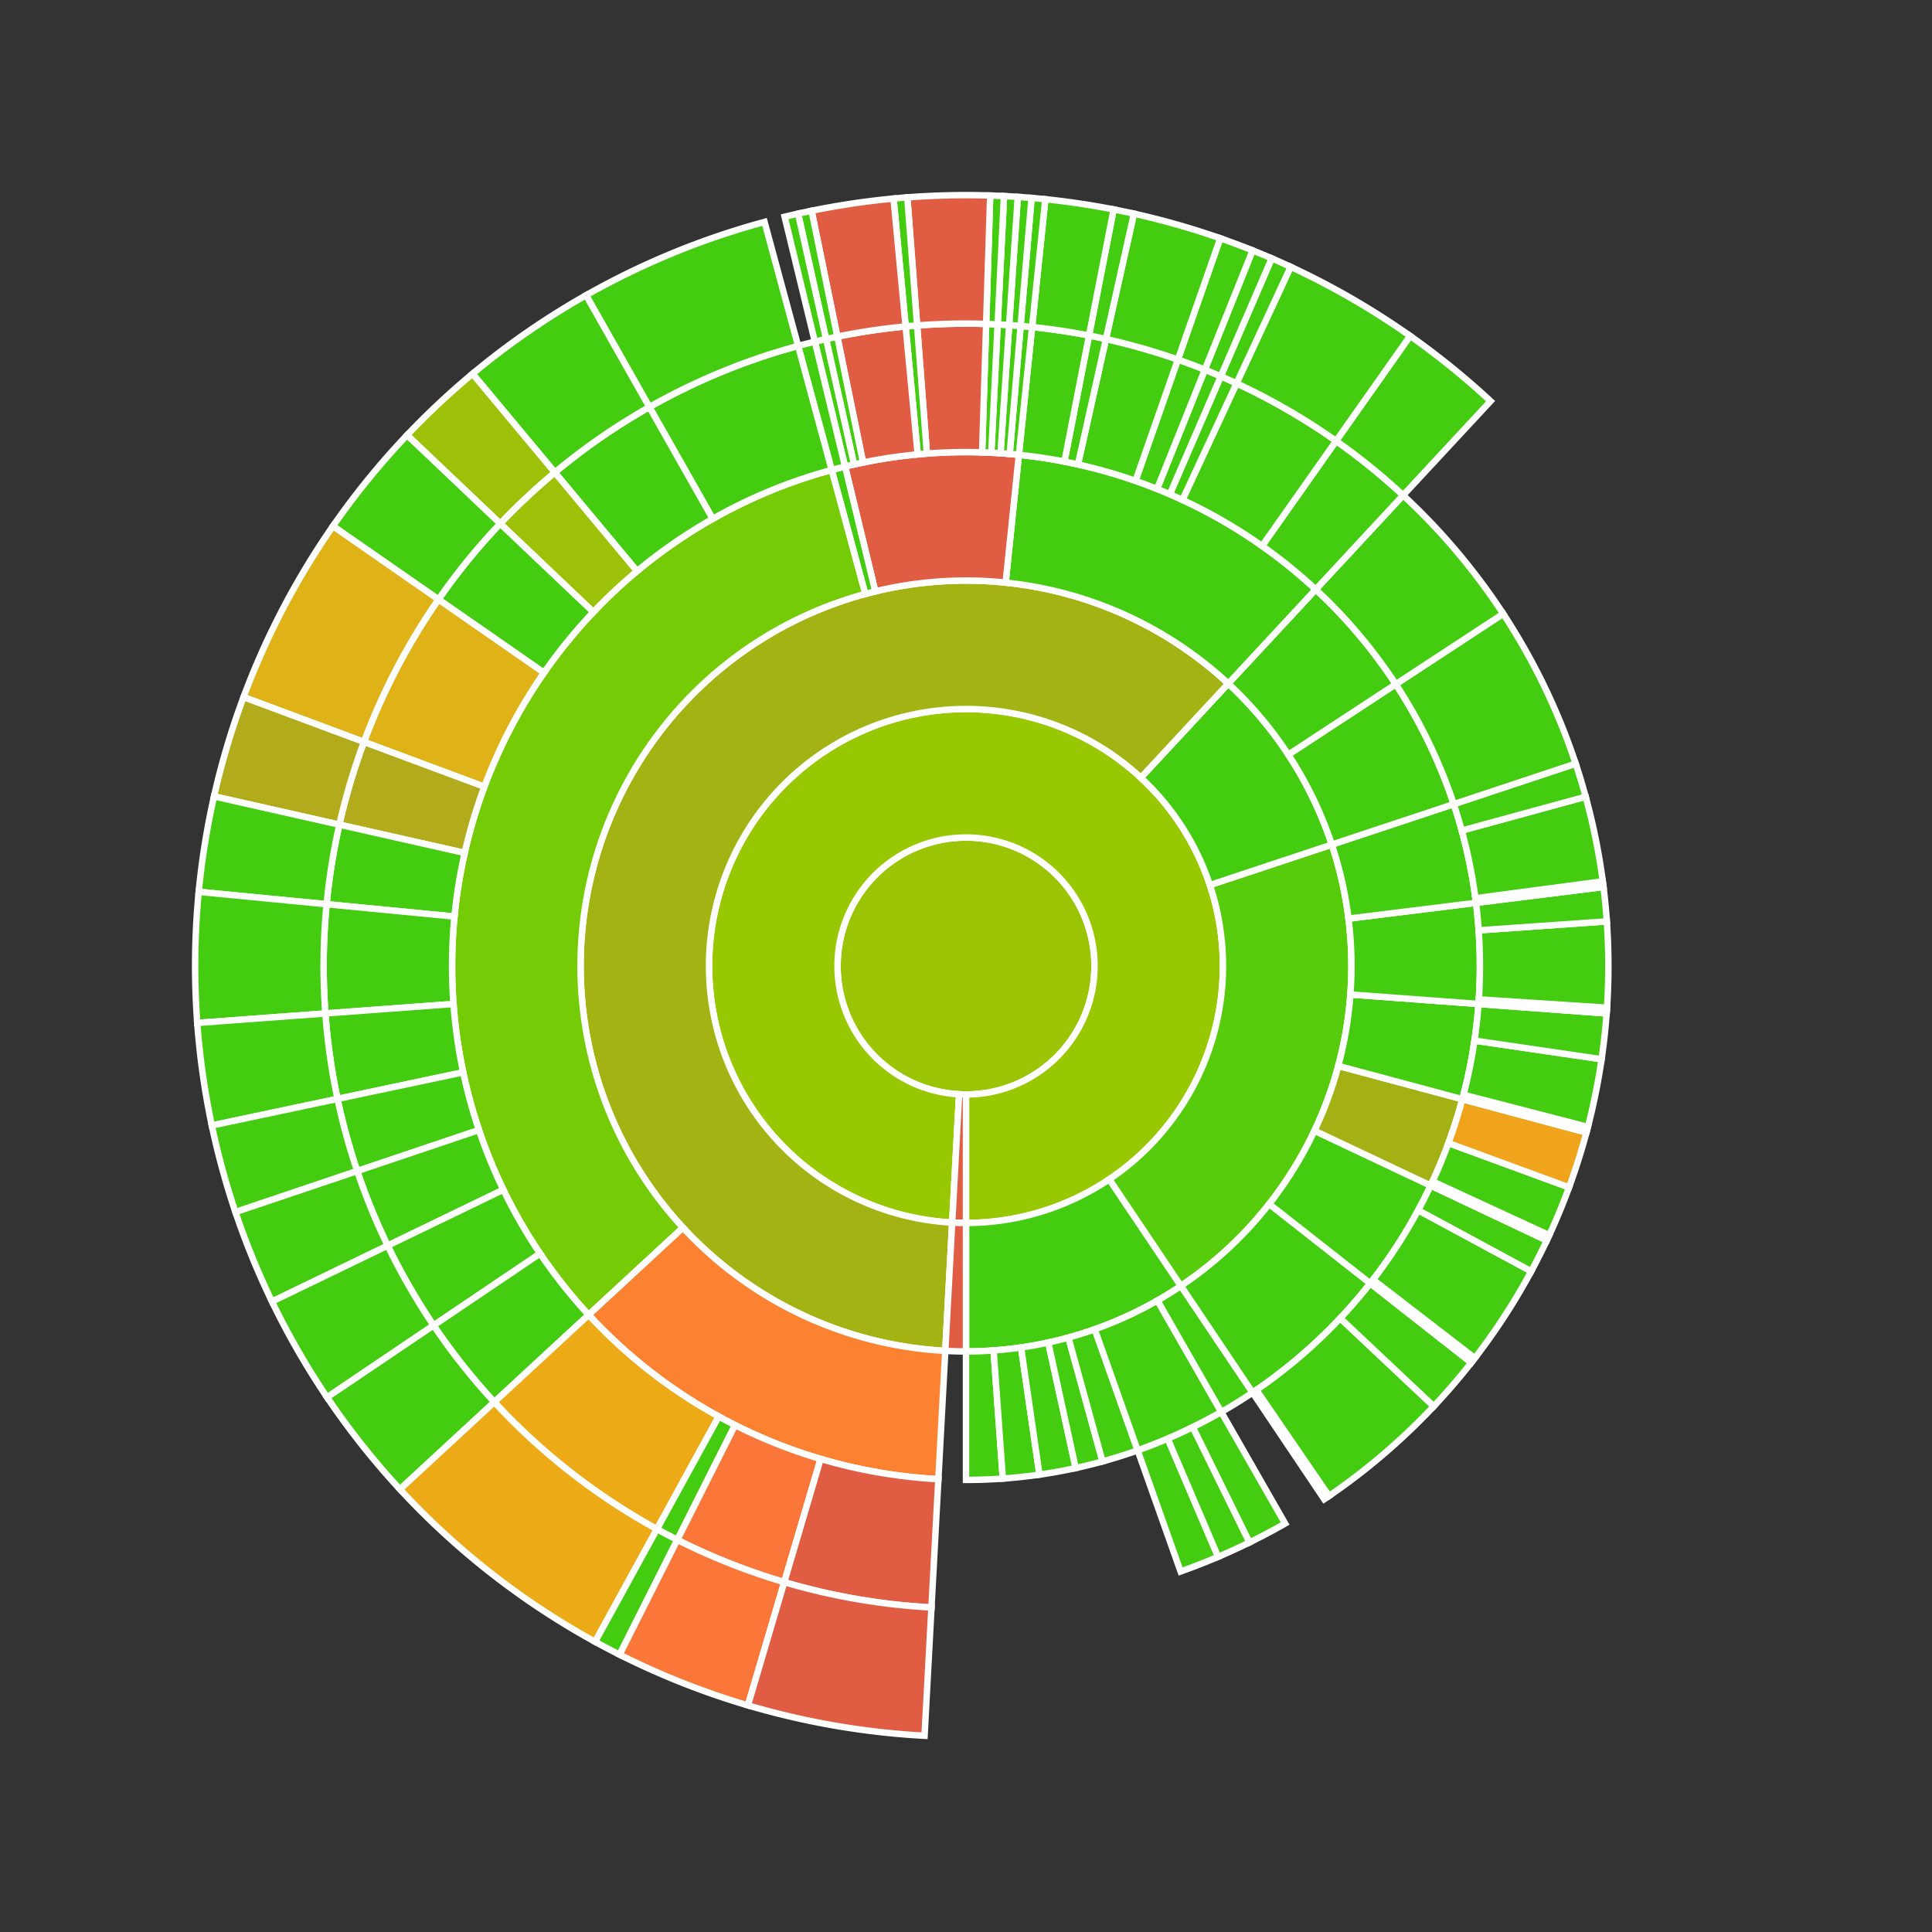 <svg baseProfile="full" width="300" height="300" viewBox="0 0 300 300" version="1.1"
xmlns="http://www.w3.org/2000/svg" xmlns:ev="http://www.w3.org/2001/xml-events"
xmlns:xlink="http://www.w3.org/1999/xlink">

<rect x="0" y="0" width="300" height="300" fill="#333333" stroke="none"/>

<style>rect.s{mask:url(#mask);}</style>
<defs>
  <pattern id="white" width="4" height="4" patternUnits="userSpaceOnUse" patternTransform="rotate(45)">
    <rect width="2" height="2" transform="translate(0,0)" fill="white"></rect>
  </pattern>
  <mask id="mask">
    <rect x="0" y="0" width="100%" height="100%" fill="url(#white)"></rect>
  </mask>
</defs>

<circle cx="150.0" cy="150.0" fill="#9bc405" r="19.95" stroke="white" stroke-width="1" />
<path d="M 150.0 169.95 L 150.0 189.9 A 39.9 39.9 0 1 0 147.855 189.842 L 148.928 169.921 A 19.95 19.95 0 1 1 150.0 169.95 z" fill="#98c802" stroke="white" stroke-width="1" />
<path d="M 150.0 189.9 L 150.0 209.85 A 59.85 59.85 0 0 0 183.376 199.679 L 172.251 183.12 A 39.9 39.9 0 0 1 150.0 189.9 z" fill="#4c1" stroke="white" stroke-width="1" />
<path d="M 150.0 209.85 L 150.0 229.8 A 79.8 79.8 0 0 0 155.717 229.595 L 154.288 209.696 A 59.85 59.85 0 0 1 150.0 209.85 z" fill="#4c1" stroke="white" stroke-width="1" />
<path d="M 154.288 209.696 L 155.717 229.595 A 79.8 79.8 0 0 0 161.405 228.981 L 158.554 209.236 A 59.85 59.85 0 0 1 154.288 209.696 z" fill="#4c1" stroke="white" stroke-width="1" />
<path d="M 158.554 209.236 L 161.405 228.981 A 79.8 79.8 0 0 0 167.034 227.961 L 162.776 208.471 A 59.85 59.85 0 0 1 158.554 209.236 z" fill="#4c1" stroke="white" stroke-width="1" />
<path d="M 162.776 208.471 L 167.034 227.961 A 79.8 79.8 0 0 0 171.2 226.932 L 165.9 207.699 A 59.85 59.85 0 0 1 162.776 208.471 z" fill="#4c1" stroke="white" stroke-width="1" />
<path d="M 165.9 207.699 L 171.2 226.932 A 79.8 79.8 0 0 0 176.657 225.216 L 169.993 206.412 A 59.85 59.85 0 0 1 165.9 207.699 z" fill="#4c1" stroke="white" stroke-width="1" />
<path d="M 169.993 206.412 L 176.657 225.216 A 79.8 79.8 0 0 0 189.642 219.257 L 179.731 201.943 A 59.85 59.85 0 0 1 169.993 206.412 z" fill="#4c1" stroke="white" stroke-width="1" />
<path d="M 176.657 225.216 L 183.322 244.02 A 99.75 99.75 0 0 0 189.151 241.745 L 181.321 223.396 A 79.8 79.8 0 0 1 176.657 225.216 z" fill="#4c1" stroke="white" stroke-width="1" />
<path d="M 181.321 223.396 L 189.151 241.745 A 99.75 99.75 0 0 0 194.026 239.508 L 185.221 221.607 A 79.8 79.8 0 0 1 181.321 223.396 z" fill="#4c1" stroke="white" stroke-width="1" />
<path d="M 185.221 221.607 L 194.026 239.508 A 99.75 99.75 0 0 0 199.552 236.572 L 189.642 219.257 A 79.8 79.8 0 0 1 185.221 221.607 z" fill="#4c1" stroke="white" stroke-width="1" />
<path d="M 179.731 201.943 L 189.642 219.257 A 79.8 79.8 0 0 0 194.502 216.239 L 183.376 199.679 A 59.85 59.85 0 0 1 179.731 201.943 z" fill="#4c1" stroke="white" stroke-width="1" />
<path d="M 172.251 183.12 L 183.376 199.679 A 59.85 59.85 0 0 0 206.804 131.149 L 187.869 137.432 A 39.9 39.9 0 0 1 172.251 183.12 z" fill="#57cc0c" stroke="white" stroke-width="1" />
<path d="M 183.376 199.679 L 194.502 216.239 A 79.8 79.8 0 0 0 212.771 199.274 L 197.078 186.955 A 59.85 59.85 0 0 1 183.376 199.679 z" fill="#4c1" stroke="white" stroke-width="1" />
<path d="M 194.502 216.239 L 205.627 232.799 A 99.75 99.75 0 0 0 206.367 232.297 L 195.094 215.838 A 79.8 79.8 0 0 1 194.502 216.239 z" fill="#4c1" stroke="white" stroke-width="1" />
<path d="M 195.094 215.838 L 206.367 232.297 A 99.75 99.75 0 0 0 222.635 218.368 L 208.108 204.695 A 79.8 79.8 0 0 1 195.094 215.838 z" fill="#4c1" stroke="white" stroke-width="1" />
<path d="M 208.108 204.695 L 222.635 218.368 A 99.75 99.75 0 0 0 228.463 211.592 L 212.771 199.274 A 79.8 79.8 0 0 1 208.108 204.695 z" fill="#4c1" stroke="white" stroke-width="1" />
<path d="M 197.078 186.955 L 212.771 199.274 A 79.8 79.8 0 0 0 222.15 184.094 L 204.113 175.57 A 59.85 59.85 0 0 1 197.078 186.955 z" fill="#4c1" stroke="white" stroke-width="1" />
<path d="M 212.771 199.274 L 228.463 211.592 A 99.75 99.75 0 0 0 229.012 210.886 L 213.21 198.709 A 79.8 79.8 0 0 1 212.771 199.274 z" fill="#4c1" stroke="white" stroke-width="1" />
<path d="M 213.21 198.709 L 229.012 210.886 A 99.75 99.75 0 0 0 237.767 197.403 L 220.213 187.923 A 79.8 79.8 0 0 1 213.21 198.709 z" fill="#4c1" stroke="white" stroke-width="1" />
<path d="M 220.213 187.923 L 237.767 197.403 A 99.75 99.75 0 0 0 240.188 192.617 L 222.15 184.094 A 79.8 79.8 0 0 1 220.213 187.923 z" fill="#4c1" stroke="white" stroke-width="1" />
<path d="M 204.113 175.57 L 222.15 184.094 A 79.8 79.8 0 0 0 227.073 170.683 L 207.805 165.512 A 59.85 59.85 0 0 1 204.113 175.57 z" fill="#a3b114" stroke="white" stroke-width="1" />
<path d="M 222.15 184.094 L 240.188 192.617 A 99.75 99.75 0 0 0 240.566 191.807 L 222.453 183.446 A 79.8 79.8 0 0 1 222.15 184.094 z" fill="#4c1" stroke="white" stroke-width="1" />
<path d="M 222.453 183.446 L 240.566 191.807 A 99.75 99.75 0 0 0 243.641 184.373 L 224.912 177.498 A 79.8 79.8 0 0 1 222.453 183.446 z" fill="#4c1" stroke="white" stroke-width="1" />
<path d="M 224.912 177.498 L 243.641 184.373 A 99.75 99.75 0 0 0 246.341 175.853 L 227.073 170.683 A 79.8 79.8 0 0 1 224.912 177.498 z" fill="#efa41b" stroke="white" stroke-width="1" />
<path d="M 207.805 165.512 L 227.073 170.683 A 79.8 79.8 0 0 0 229.582 155.896 L 209.686 154.422 A 59.85 59.85 0 0 1 207.805 165.512 z" fill="#4c1" stroke="white" stroke-width="1" />
<path d="M 227.073 170.683 L 246.341 175.853 A 99.75 99.75 0 0 0 246.569 174.989 L 227.255 169.991 A 79.8 79.8 0 0 1 227.073 170.683 z" fill="#4c1" stroke="white" stroke-width="1" />
<path d="M 227.255 169.991 L 246.569 174.989 A 99.75 99.75 0 0 0 248.694 164.477 L 228.955 161.582 A 79.8 79.8 0 0 1 227.255 169.991 z" fill="#4c1" stroke="white" stroke-width="1" />
<path d="M 228.955 161.582 L 248.694 164.477 A 99.75 99.75 0 0 0 249.477 157.369 L 229.582 155.896 A 79.8 79.8 0 0 1 228.955 161.582 z" fill="#4c1" stroke="white" stroke-width="1" />
<path d="M 209.686 154.422 L 229.582 155.896 A 79.8 79.8 0 0 0 229.195 140.19 L 209.396 142.643 A 59.85 59.85 0 0 1 209.686 154.422 z" fill="#4c1" stroke="white" stroke-width="1" />
<path d="M 229.582 155.896 L 249.477 157.369 A 99.75 99.75 0 0 0 249.539 156.477 L 229.632 155.182 A 79.8 79.8 0 0 1 229.582 155.896 z" fill="#4c1" stroke="white" stroke-width="1" />
<path d="M 229.632 155.182 L 249.539 156.477 A 99.75 99.75 0 0 0 249.509 143.076 L 229.608 144.461 A 79.8 79.8 0 0 1 229.632 155.182 z" fill="#4c1" stroke="white" stroke-width="1" />
<path d="M 229.608 144.461 L 249.509 143.076 A 99.75 99.75 0 0 0 248.993 137.738 L 229.195 140.19 A 79.8 79.8 0 0 1 229.608 144.461 z" fill="#4c1" stroke="white" stroke-width="1" />
<path d="M 209.396 142.643 L 229.195 140.19 A 79.8 79.8 0 0 0 225.738 124.865 L 206.804 131.149 A 59.85 59.85 0 0 1 209.396 142.643 z" fill="#4c1" stroke="white" stroke-width="1" />
<path d="M 229.195 140.19 L 248.993 137.738 A 99.75 99.75 0 0 0 248.88 136.851 L 229.104 139.481 A 79.8 79.8 0 0 1 229.195 140.19 z" fill="#4c1" stroke="white" stroke-width="1" />
<path d="M 229.104 139.481 L 248.88 136.851 A 99.75 99.75 0 0 0 246.225 123.715 L 226.98 128.972 A 79.8 79.8 0 0 1 229.104 139.481 z" fill="#4c1" stroke="white" stroke-width="1" />
<path d="M 226.98 128.972 L 246.225 123.715 A 99.75 99.75 0 0 0 244.673 118.581 L 225.738 124.865 A 79.8 79.8 0 0 1 226.98 128.972 z" fill="#4c1" stroke="white" stroke-width="1" />
<path d="M 187.869 137.432 L 206.804 131.149 A 59.85 59.85 0 0 0 190.727 106.144 L 177.151 120.763 A 39.9 39.9 0 0 1 187.869 137.432 z" fill="#4c1" stroke="white" stroke-width="1" />
<path d="M 206.804 131.149 L 225.738 124.865 A 79.8 79.8 0 0 0 216.734 106.243 L 200.05 117.182 A 59.85 59.85 0 0 1 206.804 131.149 z" fill="#4c1" stroke="white" stroke-width="1" />
<path d="M 225.738 124.865 L 244.673 118.581 A 99.75 99.75 0 0 0 233.417 95.304 L 216.734 106.243 A 79.8 79.8 0 0 1 225.738 124.865 z" fill="#4c1" stroke="white" stroke-width="1" />
<path d="M 200.05 117.182 L 216.734 106.243 A 79.8 79.8 0 0 0 204.303 91.526 L 190.727 106.144 A 59.85 59.85 0 0 1 200.05 117.182 z" fill="#4c1" stroke="white" stroke-width="1" />
<path d="M 216.734 106.243 L 233.417 95.304 A 99.75 99.75 0 0 0 217.878 76.907 L 204.303 91.526 A 79.8 79.8 0 0 1 216.734 106.243 z" fill="#4c1" stroke="white" stroke-width="1" />
<path d="M 177.151 120.763 L 190.727 106.144 A 59.85 59.85 0 1 0 146.783 209.763 L 147.855 189.842 A 39.9 39.9 0 1 1 177.151 120.763 z" fill="#a3b313" stroke="white" stroke-width="1" />
<path d="M 190.727 106.144 L 204.303 91.526 A 79.8 79.8 0 0 0 158.211 70.624 L 156.158 90.468 A 59.85 59.85 0 0 1 190.727 106.144 z" fill="#4c1" stroke="white" stroke-width="1" />
<path d="M 204.303 91.526 L 217.878 76.907 A 99.75 99.75 0 0 0 207.468 68.468 L 195.975 84.774 A 79.8 79.8 0 0 1 204.303 91.526 z" fill="#4c1" stroke="white" stroke-width="1" />
<path d="M 217.878 76.907 L 231.454 62.288 A 119.7 119.7 0 0 0 218.962 52.162 L 207.468 68.468 A 99.75 99.75 0 0 1 217.878 76.907 z" fill="#4c1" stroke="white" stroke-width="1" />
<path d="M 195.975 84.774 L 207.468 68.468 A 99.75 99.75 0 0 0 192.01 59.528 L 183.608 77.622 A 79.8 79.8 0 0 1 195.975 84.774 z" fill="#4c1" stroke="white" stroke-width="1" />
<path d="M 207.468 68.468 L 218.962 52.162 A 119.7 119.7 0 0 0 200.412 41.433 L 192.01 59.528 A 99.75 99.75 0 0 1 207.468 68.468 z" fill="#4c1" stroke="white" stroke-width="1" />
<path d="M 183.608 77.622 L 192.01 59.528 A 99.75 99.75 0 0 0 189.562 58.431 L 181.65 76.745 A 79.8 79.8 0 0 1 183.608 77.622 z" fill="#4c1" stroke="white" stroke-width="1" />
<path d="M 192.01 59.528 L 200.412 41.433 A 119.7 119.7 0 0 0 197.475 40.117 L 189.562 58.431 A 99.75 99.75 0 0 1 192.01 59.528 z" fill="#4c1" stroke="white" stroke-width="1" />
<path d="M 181.65 76.745 L 189.562 58.431 A 99.75 99.75 0 0 0 187.086 57.4 L 179.669 75.92 A 79.8 79.8 0 0 1 181.65 76.745 z" fill="#4c1" stroke="white" stroke-width="1" />
<path d="M 189.562 58.431 L 197.475 40.117 A 119.7 119.7 0 0 0 194.503 38.88 L 187.086 57.4 A 99.75 99.75 0 0 1 189.562 58.431 z" fill="#4c1" stroke="white" stroke-width="1" />
<path d="M 179.669 75.92 L 187.086 57.4 A 99.75 99.75 0 0 0 182.9 55.832 L 176.32 74.665 A 79.8 79.8 0 0 1 179.669 75.92 z" fill="#4c1" stroke="white" stroke-width="1" />
<path d="M 187.086 57.4 L 194.503 38.88 A 119.7 119.7 0 0 0 189.48 36.998 L 182.9 55.832 A 99.75 99.75 0 0 1 187.086 57.4 z" fill="#4c1" stroke="white" stroke-width="1" />
<path d="M 176.32 74.665 L 182.9 55.832 A 99.75 99.75 0 0 0 171.729 52.645 L 167.383 72.116 A 79.8 79.8 0 0 1 176.32 74.665 z" fill="#4c1" stroke="white" stroke-width="1" />
<path d="M 182.9 55.832 L 189.48 36.998 A 119.7 119.7 0 0 0 176.075 33.175 L 171.729 52.645 A 99.75 99.75 0 0 1 182.9 55.832 z" fill="#4c1" stroke="white" stroke-width="1" />
<path d="M 167.383 72.116 L 171.729 52.645 A 99.75 99.75 0 0 0 169.104 52.096 L 165.283 71.677 A 79.8 79.8 0 0 1 167.383 72.116 z" fill="#4c1" stroke="white" stroke-width="1" />
<path d="M 171.729 52.645 L 176.075 33.175 A 119.7 119.7 0 0 0 172.925 32.516 L 169.104 52.096 A 99.75 99.75 0 0 1 171.729 52.645 z" fill="#4c1" stroke="white" stroke-width="1" />
<path d="M 165.283 71.677 L 169.104 52.096 A 99.75 99.75 0 0 0 160.264 50.779 L 158.211 70.624 A 79.8 79.8 0 0 1 165.283 71.677 z" fill="#4c1" stroke="white" stroke-width="1" />
<path d="M 169.104 52.096 L 172.925 32.516 A 119.7 119.7 0 0 0 162.316 30.935 L 160.264 50.779 A 99.75 99.75 0 0 1 169.104 52.096 z" fill="#4c1" stroke="white" stroke-width="1" />
<path d="M 156.158 90.468 L 158.211 70.624 A 79.8 79.8 0 0 0 131.223 72.441 L 135.917 91.83 A 59.85 59.85 0 0 1 156.158 90.468 z" fill="#e05d44" stroke="white" stroke-width="1" />
<path d="M 158.211 70.624 L 160.264 50.779 A 99.75 99.75 0 0 0 158.483 50.611 L 156.787 70.489 A 79.8 79.8 0 0 1 158.211 70.624 z" fill="#4c1" stroke="white" stroke-width="1" />
<path d="M 160.264 50.779 L 162.316 30.935 A 119.7 119.7 0 0 0 160.18 30.734 L 158.483 50.611 A 99.75 99.75 0 0 1 160.264 50.779 z" fill="#4c1" stroke="white" stroke-width="1" />
<path d="M 156.787 70.489 L 158.483 50.611 A 99.75 99.75 0 0 0 156.701 50.475 L 155.36 70.38 A 79.8 79.8 0 0 1 156.787 70.489 z" fill="#4c1" stroke="white" stroke-width="1" />
<path d="M 158.483 50.611 L 160.18 30.734 A 119.7 119.7 0 0 0 158.041 30.57 L 156.701 50.475 A 99.75 99.75 0 0 1 158.483 50.611 z" fill="#4c1" stroke="white" stroke-width="1" />
<path d="M 155.36 70.38 L 156.701 50.475 A 99.75 99.75 0 0 0 154.915 50.371 L 153.932 70.297 A 79.8 79.8 0 0 1 155.36 70.38 z" fill="#4c1" stroke="white" stroke-width="1" />
<path d="M 156.701 50.475 L 158.041 30.57 A 119.7 119.7 0 0 0 155.899 30.445 L 154.915 50.371 A 99.75 99.75 0 0 1 156.701 50.475 z" fill="#4c1" stroke="white" stroke-width="1" />
<path d="M 153.932 70.297 L 154.915 50.371 A 99.75 99.75 0 0 0 153.129 50.299 L 152.503 70.239 A 79.8 79.8 0 0 1 153.932 70.297 z" fill="#4c1" stroke="white" stroke-width="1" />
<path d="M 154.915 50.371 L 155.899 30.445 A 119.7 119.7 0 0 0 153.755 30.359 L 153.129 50.299 A 99.75 99.75 0 0 1 154.915 50.371 z" fill="#4c1" stroke="white" stroke-width="1" />
<path d="M 152.503 70.239 L 153.129 50.299 A 99.75 99.75 0 0 0 142.408 50.539 L 143.926 70.431 A 79.8 79.8 0 0 1 152.503 70.239 z" fill="#e05d44" stroke="white" stroke-width="1" />
<path d="M 153.129 50.299 L 153.755 30.359 A 119.7 119.7 0 0 0 140.889 30.647 L 142.408 50.539 A 99.75 99.75 0 0 1 153.129 50.299 z" fill="#e05d44" stroke="white" stroke-width="1" />
<path d="M 143.926 70.431 L 142.408 50.539 A 99.75 99.75 0 0 0 140.626 50.691 L 142.501 70.553 A 79.8 79.8 0 0 1 143.926 70.431 z" fill="#4c1" stroke="white" stroke-width="1" />
<path d="M 142.408 50.539 L 140.889 30.647 A 119.7 119.7 0 0 0 138.751 30.83 L 140.626 50.691 A 99.75 99.75 0 0 1 142.408 50.539 z" fill="#4c1" stroke="white" stroke-width="1" />
<path d="M 142.501 70.553 L 140.626 50.691 A 99.75 99.75 0 0 0 130.019 52.272 L 134.015 71.817 A 79.8 79.8 0 0 1 142.501 70.553 z" fill="#e05d44" stroke="white" stroke-width="1" />
<path d="M 140.626 50.691 L 138.751 30.83 A 119.7 119.7 0 0 0 126.023 32.726 L 130.019 52.272 A 99.75 99.75 0 0 1 140.626 50.691 z" fill="#e05d44" stroke="white" stroke-width="1" />
<path d="M 134.015 71.817 L 130.019 52.272 A 99.75 99.75 0 0 0 128.271 52.645 L 132.617 72.116 A 79.8 79.8 0 0 1 134.015 71.817 z" fill="#4c1" stroke="white" stroke-width="1" />
<path d="M 130.019 52.272 L 126.023 32.726 A 119.7 119.7 0 0 0 123.925 33.175 L 128.271 52.645 A 99.75 99.75 0 0 1 130.019 52.272 z" fill="#4c1" stroke="white" stroke-width="1" />
<path d="M 132.617 72.116 L 128.271 52.645 A 99.75 99.75 0 0 0 126.529 53.051 L 131.223 72.441 A 79.8 79.8 0 0 1 132.617 72.116 z" fill="#4c1" stroke="white" stroke-width="1" />
<path d="M 128.271 52.645 L 123.925 33.175 A 119.7 119.7 0 0 0 121.835 33.661 L 126.529 53.051 A 99.75 99.75 0 0 1 128.271 52.645 z" fill="#4c1" stroke="white" stroke-width="1" />
<path d="M 135.917 91.83 L 131.223 72.441 A 79.8 79.8 0 0 0 129.145 72.973 L 134.359 92.23 A 59.85 59.85 0 0 1 135.917 91.83 z" fill="#4c1" stroke="white" stroke-width="1" />
<path d="M 131.223 72.441 L 126.529 53.051 A 99.75 99.75 0 0 0 123.931 53.717 L 129.145 72.973 A 79.8 79.8 0 0 1 131.223 72.441 z" fill="#4c1" stroke="white" stroke-width="1" />
<path d="M 134.359 92.23 L 129.145 72.973 A 79.8 79.8 0 0 0 91.404 204.172 L 106.053 190.629 A 59.85 59.85 0 0 1 134.359 92.23 z" fill="#74cb06" stroke="white" stroke-width="1" />
<path d="M 129.145 72.973 L 123.931 53.717 A 99.75 99.75 0 0 0 100.836 63.207 L 110.669 80.566 A 79.8 79.8 0 0 1 129.145 72.973 z" fill="#4c1" stroke="white" stroke-width="1" />
<path d="M 123.931 53.717 L 118.717 34.46 A 119.7 119.7 0 0 0 91.004 45.849 L 100.836 63.207 A 99.75 99.75 0 0 1 123.931 53.717 z" fill="#4c1" stroke="white" stroke-width="1" />
<path d="M 110.669 80.566 L 100.836 63.207 A 99.75 99.75 0 0 0 86.149 73.364 L 98.919 88.691 A 79.8 79.8 0 0 1 110.669 80.566 z" fill="#4c1" stroke="white" stroke-width="1" />
<path d="M 100.836 63.207 L 91.004 45.849 A 119.7 119.7 0 0 0 73.378 58.037 L 86.149 73.364 A 99.75 99.75 0 0 1 100.836 63.207 z" fill="#4c1" stroke="white" stroke-width="1" />
<path d="M 98.919 88.691 L 86.149 73.364 A 99.75 99.75 0 0 0 77.672 81.307 L 92.138 95.046 A 79.8 79.8 0 0 1 98.919 88.691 z" fill="#9dc008" stroke="white" stroke-width="1" />
<path d="M 86.149 73.364 L 73.378 58.037 A 119.7 119.7 0 0 0 63.207 67.568 L 77.672 81.307 A 99.75 99.75 0 0 1 86.149 73.364 z" fill="#9dc008" stroke="white" stroke-width="1" />
<path d="M 92.138 95.046 L 77.672 81.307 A 99.75 99.75 0 0 0 68.084 93.081 L 84.467 104.465 A 79.8 79.8 0 0 1 92.138 95.046 z" fill="#4c1" stroke="white" stroke-width="1" />
<path d="M 77.672 81.307 L 63.207 67.568 A 119.7 119.7 0 0 0 51.7 81.697 L 68.084 93.081 A 99.75 99.75 0 0 1 77.672 81.307 z" fill="#4c1" stroke="white" stroke-width="1" />
<path d="M 84.467 104.465 L 68.084 93.081 A 99.75 99.75 0 0 0 56.514 115.208 L 75.212 122.166 A 79.8 79.8 0 0 1 84.467 104.465 z" fill="#dfb317" stroke="white" stroke-width="1" />
<path d="M 68.084 93.081 L 51.7 81.697 A 119.7 119.7 0 0 0 37.817 108.249 L 56.514 115.208 A 99.75 99.75 0 0 1 68.084 93.081 z" fill="#dfb317" stroke="white" stroke-width="1" />
<path d="M 75.212 122.166 L 56.514 115.208 A 99.75 99.75 0 0 0 52.694 128.053 L 72.156 132.442 A 79.8 79.8 0 0 1 75.212 122.166 z" fill="#b2ac1c" stroke="white" stroke-width="1" />
<path d="M 56.514 115.208 L 37.817 108.249 A 119.7 119.7 0 0 0 33.233 123.663 L 52.694 128.053 A 99.75 99.75 0 0 1 56.514 115.208 z" fill="#b2ac1c" stroke="white" stroke-width="1" />
<path d="M 72.156 132.442 L 52.694 128.053 A 99.75 99.75 0 0 0 50.713 140.404 L 70.57 142.323 A 79.8 79.8 0 0 1 72.156 132.442 z" fill="#4c1" stroke="white" stroke-width="1" />
<path d="M 52.694 128.053 L 33.233 123.663 A 119.7 119.7 0 0 0 30.855 138.484 L 50.713 140.404 A 99.75 99.75 0 0 1 52.694 128.053 z" fill="#4c1" stroke="white" stroke-width="1" />
<path d="M 70.57 142.323 L 50.713 140.404 A 99.75 99.75 0 0 0 50.523 157.369 L 70.418 155.896 A 79.8 79.8 0 0 1 70.57 142.323 z" fill="#4c1" stroke="white" stroke-width="1" />
<path d="M 50.713 140.404 L 30.855 138.484 A 119.7 119.7 0 0 0 30.627 158.843 L 50.523 157.369 A 99.75 99.75 0 0 1 50.713 140.404 z" fill="#4c1" stroke="white" stroke-width="1" />
<path d="M 70.418 155.896 L 50.523 157.369 A 99.75 99.75 0 0 0 52.408 170.637 L 71.927 166.51 A 79.8 79.8 0 0 1 70.418 155.896 z" fill="#4c1" stroke="white" stroke-width="1" />
<path d="M 50.523 157.369 L 30.627 158.843 A 119.7 119.7 0 0 0 32.89 174.765 L 52.408 170.637 A 99.75 99.75 0 0 1 50.523 157.369 z" fill="#4c1" stroke="white" stroke-width="1" />
<path d="M 71.927 166.51 L 52.408 170.637 A 99.75 99.75 0 0 0 55.469 181.843 L 74.375 175.474 A 79.8 79.8 0 0 1 71.927 166.51 z" fill="#4c1" stroke="white" stroke-width="1" />
<path d="M 52.408 170.637 L 32.89 174.765 A 119.7 119.7 0 0 0 36.563 188.212 L 55.469 181.843 A 99.75 99.75 0 0 1 52.408 170.637 z" fill="#4c1" stroke="white" stroke-width="1" />
<path d="M 74.375 175.474 L 55.469 181.843 A 99.75 99.75 0 0 0 60.198 193.424 L 78.158 184.739 A 79.8 79.8 0 0 1 74.375 175.474 z" fill="#4c1" stroke="white" stroke-width="1" />
<path d="M 55.469 181.843 L 36.563 188.212 A 119.7 119.7 0 0 0 42.237 202.108 L 60.198 193.424 A 99.75 99.75 0 0 1 55.469 181.843 z" fill="#4c1" stroke="white" stroke-width="1" />
<path d="M 78.158 184.739 L 60.198 193.424 A 99.75 99.75 0 0 0 67.326 205.812 L 83.861 194.65 A 79.8 79.8 0 0 1 78.158 184.739 z" fill="#4c1" stroke="white" stroke-width="1" />
<path d="M 60.198 193.424 L 42.237 202.108 A 119.7 119.7 0 0 0 50.791 216.975 L 67.326 205.812 A 99.75 99.75 0 0 1 60.198 193.424 z" fill="#4c1" stroke="white" stroke-width="1" />
<path d="M 83.861 194.65 L 67.326 205.812 A 99.75 99.75 0 0 0 76.755 217.714 L 91.404 204.172 A 79.8 79.8 0 0 1 83.861 194.65 z" fill="#4c1" stroke="white" stroke-width="1" />
<path d="M 67.326 205.812 L 50.791 216.975 A 119.7 119.7 0 0 0 62.106 231.257 L 76.755 217.714 A 99.75 99.75 0 0 1 67.326 205.812 z" fill="#4c1" stroke="white" stroke-width="1" />
<path d="M 106.053 190.629 L 91.404 204.172 A 79.8 79.8 0 0 0 145.711 229.685 L 146.783 209.763 A 59.85 59.85 0 0 1 106.053 190.629 z" fill="#fc8232" stroke="white" stroke-width="1" />
<path d="M 91.404 204.172 L 76.755 217.714 A 99.75 99.75 0 0 0 102.008 237.446 L 111.606 219.957 A 79.8 79.8 0 0 1 91.404 204.172 z" fill="#ecaa17" stroke="white" stroke-width="1" />
<path d="M 76.755 217.714 L 62.106 231.257 A 119.7 119.7 0 0 0 92.409 254.935 L 102.008 237.446 A 99.75 99.75 0 0 1 76.755 217.714 z" fill="#ecaa17" stroke="white" stroke-width="1" />
<path d="M 111.606 219.957 L 102.008 237.446 A 99.75 99.75 0 0 0 105.173 239.11 L 114.138 221.288 A 79.8 79.8 0 0 1 111.606 219.957 z" fill="#4c1" stroke="white" stroke-width="1" />
<path d="M 102.008 237.446 L 92.409 254.935 A 119.7 119.7 0 0 0 96.208 256.932 L 105.173 239.11 A 99.75 99.75 0 0 1 102.008 237.446 z" fill="#4c1" stroke="white" stroke-width="1" />
<path d="M 114.138 221.288 L 105.173 239.11 A 99.75 99.75 0 0 0 121.78 245.675 L 127.424 226.54 A 79.8 79.8 0 0 1 114.138 221.288 z" fill="#fa7739" stroke="white" stroke-width="1" />
<path d="M 105.173 239.11 L 96.208 256.932 A 119.7 119.7 0 0 0 116.136 264.81 L 121.78 245.675 A 99.75 99.75 0 0 1 105.173 239.11 z" fill="#fa7739" stroke="white" stroke-width="1" />
<path d="M 127.424 226.54 L 121.78 245.675 A 99.75 99.75 0 0 0 144.638 249.606 L 145.711 229.685 A 79.8 79.8 0 0 1 127.424 226.54 z" fill="#e05d44" stroke="white" stroke-width="1" />
<path d="M 121.78 245.675 L 116.136 264.81 A 119.7 119.7 0 0 0 143.566 269.527 L 144.638 249.606 A 99.75 99.75 0 0 1 121.78 245.675 z" fill="#e05d44" stroke="white" stroke-width="1" />
<path d="M 148.928 169.921 L 147.855 189.842 A 39.9 39.9 0 0 0 150.0 189.9 L 150.0 169.95 A 19.95 19.95 0 0 1 148.928 169.921 z" fill="#e05d44" stroke="white" stroke-width="1" />
<path d="M 147.855 189.842 L 146.783 209.763 A 59.85 59.85 0 0 0 150.0 209.85 L 150.0 189.9 A 39.9 39.9 0 0 1 147.855 189.842 z" fill="#e05d44" stroke="white" stroke-width="1" />
</svg>